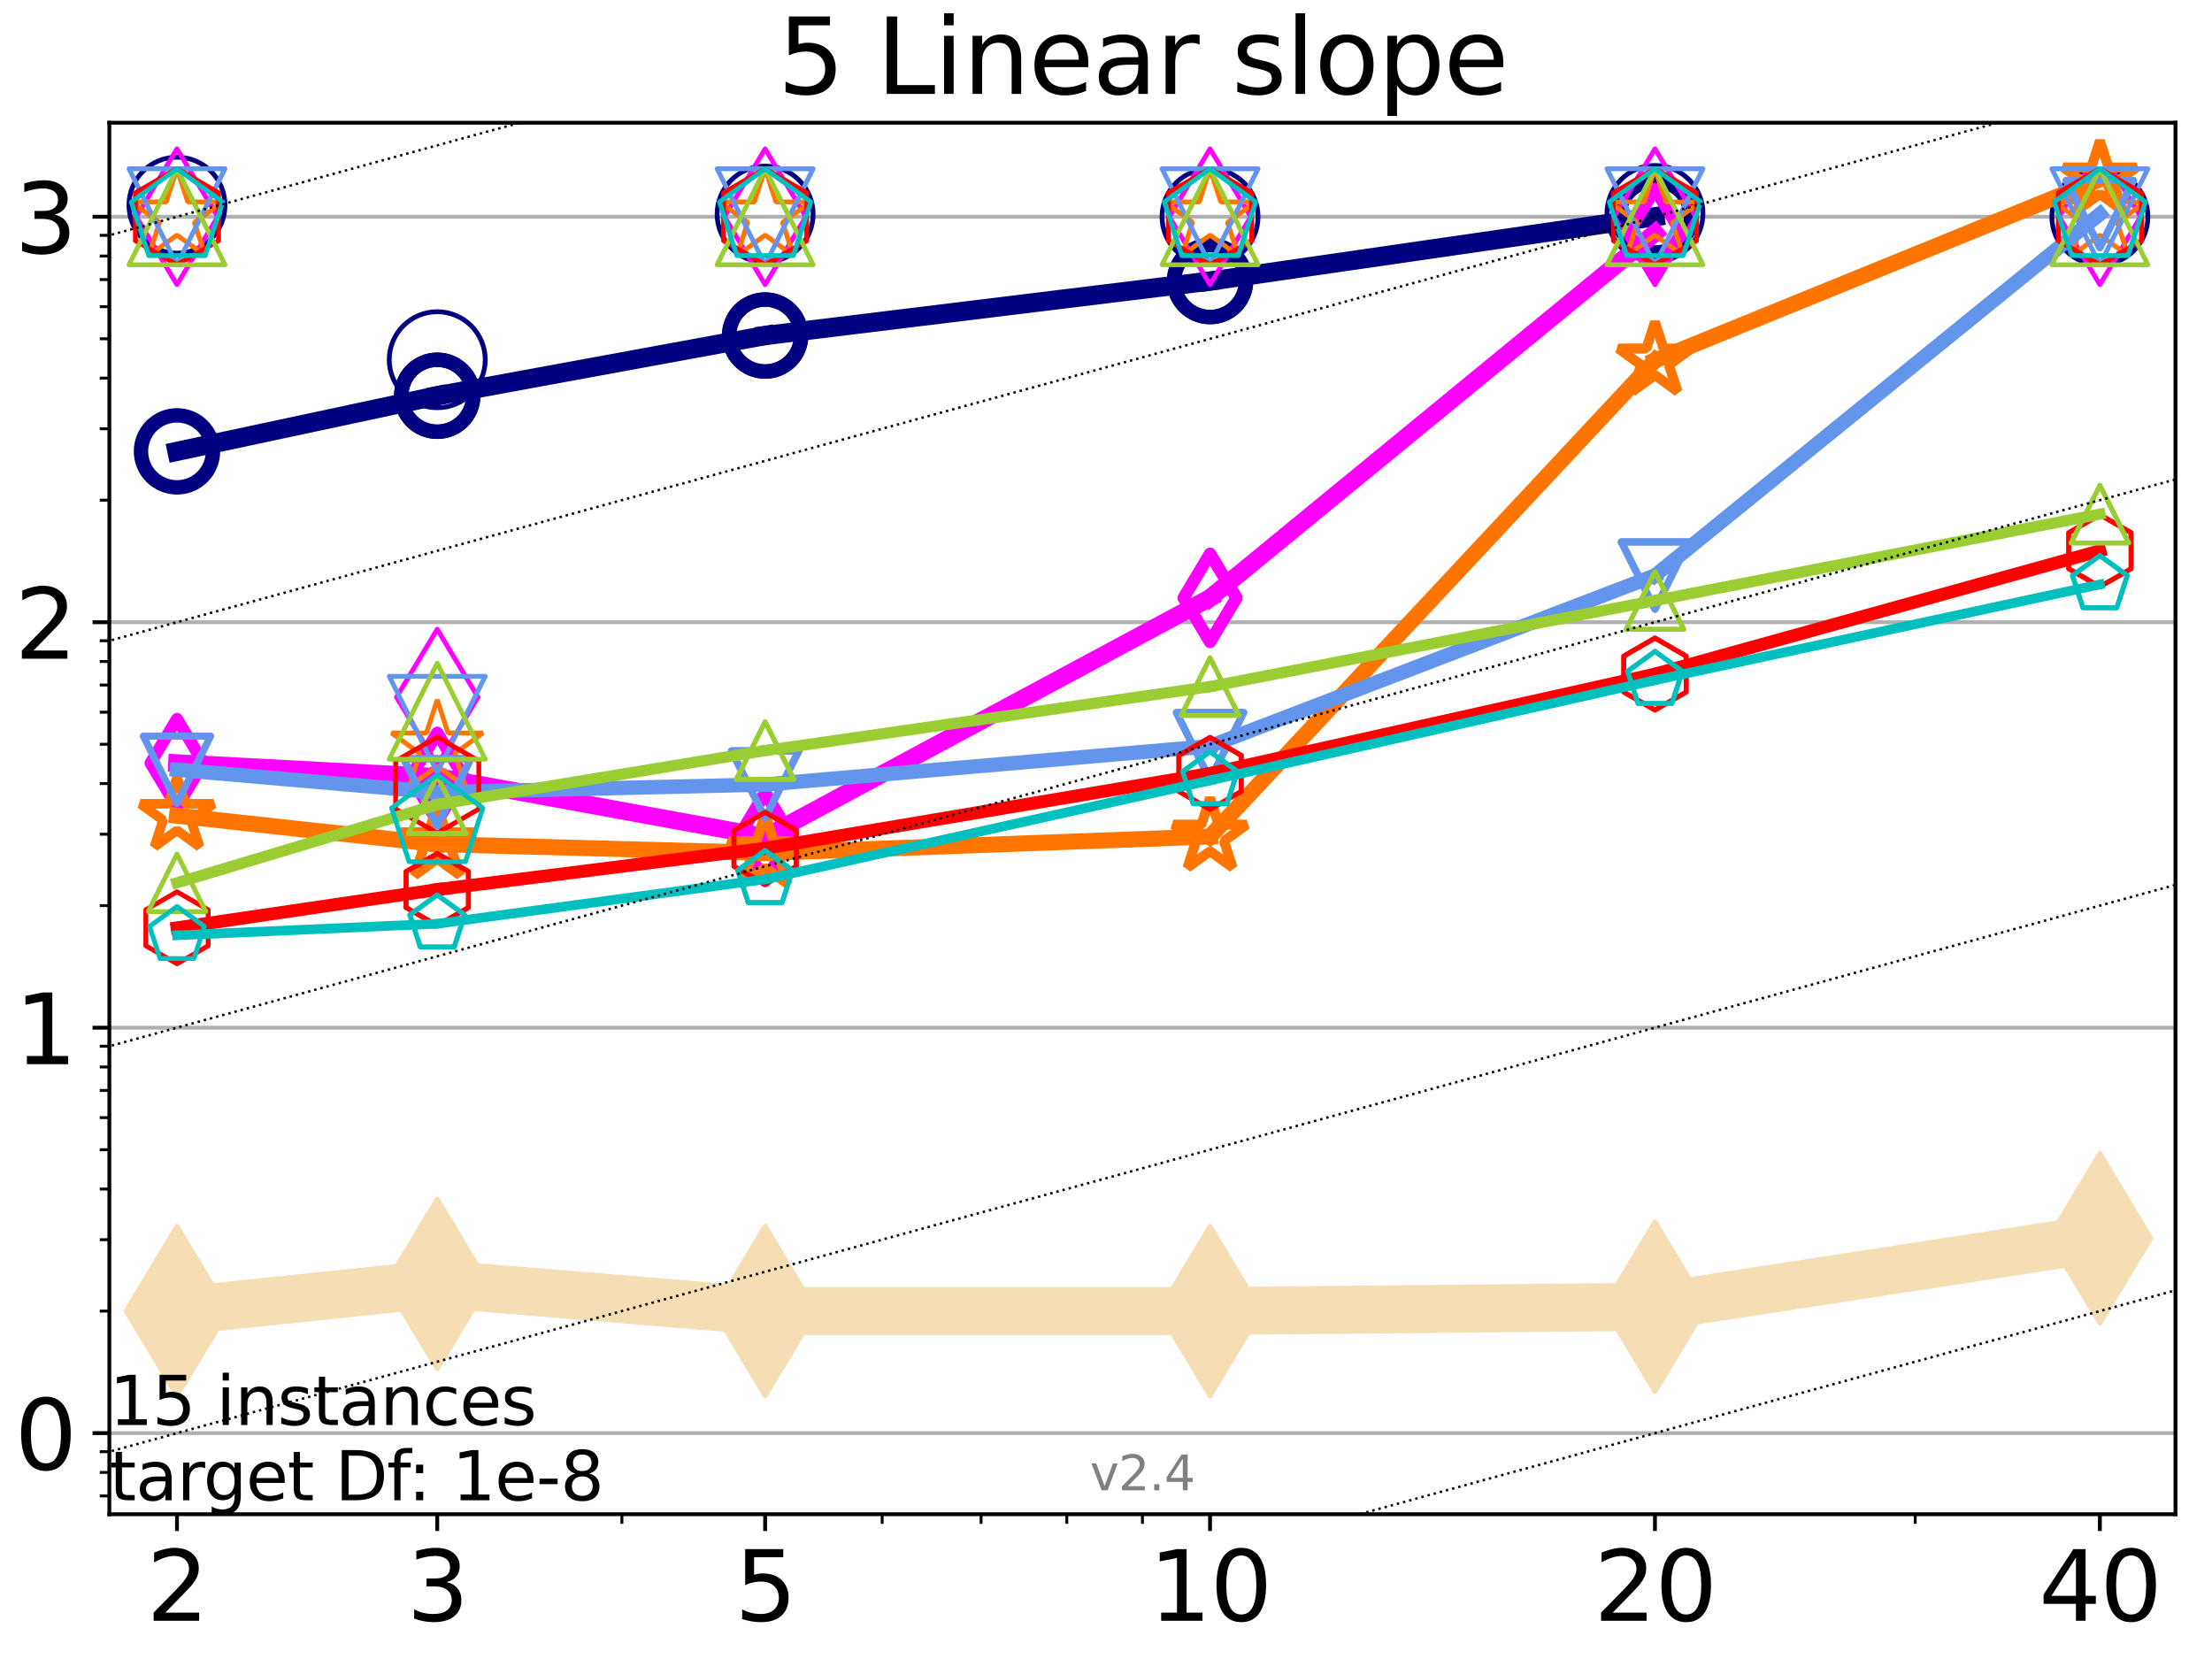 <?xml version="1.0" encoding="utf-8" standalone="no"?>
<!DOCTYPE svg PUBLIC "-//W3C//DTD SVG 1.1//EN"
  "http://www.w3.org/Graphics/SVG/1.1/DTD/svg11.dtd">
<svg height="345.6pt" version="1.1" viewBox="0 0 460.8 345.6" width="460.8pt" xmlns="http://www.w3.org/2000/svg" xmlns:xlink="http://www.w3.org/1999/xlink">
 <defs>
  <style type="text/css">*{stroke-linecap:butt;stroke-linejoin:round;}</style>
 </defs>
 <g id="figure_1">
  <g id="patch_1">
   <path d="M 0 345.6 
L 460.8 345.6 
L 460.8 0 
L 0 0 
z
" style="fill:#ffffff;"/>
  </g>
  <g id="axes_1">
   <g id="patch_2">
    <path d="M 22.78 315.44 
L 453.192 315.44 
L 453.192 25.56 
L 22.78 25.56 
z
" style="fill:#ffffff;"/>
   </g>
   <g id="line2d_1">
    <path clip-path="url(#p5f5b9925cd)" d="M 36.868 273.121 
L 91.085 267.466 
L 159.39 273.121 
L 252.074 273.121 
L 344.758 272.215 
L 437.443 257.943 
" style="fill:none;stroke:#f5deb3;stroke-linecap:square;stroke-width:10;"/>
    <defs>
     <path d="M 0 17.678 
L 10.607 0 
L 0 -17.678 
L -10.607 0 
z
" id="m4ed5ec59b2" style="stroke:#f5deb3;stroke-linejoin:miter;"/>
    </defs>
    <g clip-path="url(#p5f5b9925cd)">
     <use style="fill:#f5deb3;stroke:#f5deb3;stroke-linejoin:miter;" x="36.868" xlink:href="#m4ed5ec59b2" y="273.121"/>
     <use style="fill:#f5deb3;stroke:#f5deb3;stroke-linejoin:miter;" x="91.085" xlink:href="#m4ed5ec59b2" y="267.466"/>
     <use style="fill:#f5deb3;stroke:#f5deb3;stroke-linejoin:miter;" x="159.39" xlink:href="#m4ed5ec59b2" y="273.121"/>
     <use style="fill:#f5deb3;stroke:#f5deb3;stroke-linejoin:miter;" x="252.074" xlink:href="#m4ed5ec59b2" y="273.121"/>
     <use style="fill:#f5deb3;stroke:#f5deb3;stroke-linejoin:miter;" x="344.758" xlink:href="#m4ed5ec59b2" y="272.215"/>
     <use style="fill:#f5deb3;stroke:#f5deb3;stroke-linejoin:miter;" x="437.443" xlink:href="#m4ed5ec59b2" y="257.943"/>
    </g>
   </g>
   <g id="matplotlib.axis_1">
    <g id="xtick_1">
     <g id="line2d_2">
      <defs>
       <path d="M 0 0 
L 0 3.5 
" id="mbc2f0c63de" style="stroke:#000000;stroke-width:0.8;"/>
      </defs>
      <g>
       <use style="stroke:#000000;stroke-width:0.8;" x="36.868" xlink:href="#mbc2f0c63de" y="315.44"/>
      </g>
     </g>
     <g id="text_1">
      <!-- 2 -->
      <g transform="translate(30.506 337.637)scale(0.2 -0.2)">
       <defs>
        <path d="M 1228 531 
L 3431 531 
L 3431 0 
L 469 0 
L 469 531 
Q 828 903 1448 1529 
Q 2069 2156 2228 2338 
Q 2531 2678 2651 2914 
Q 2772 3150 2772 3378 
Q 2772 3750 2511 3984 
Q 2250 4219 1831 4219 
Q 1534 4219 1204 4116 
Q 875 4013 500 3803 
L 500 4441 
Q 881 4594 1212 4672 
Q 1544 4750 1819 4750 
Q 2544 4750 2975 4387 
Q 3406 4025 3406 3419 
Q 3406 3131 3298 2873 
Q 3191 2616 2906 2266 
Q 2828 2175 2409 1742 
Q 1991 1309 1228 531 
z
" id="DejaVuSans-32" transform="scale(0.016)"/>
       </defs>
       <use xlink:href="#DejaVuSans-32"/>
      </g>
     </g>
    </g>
    <g id="xtick_2">
     <g id="line2d_3">
      <g>
       <use style="stroke:#000000;stroke-width:0.8;" x="91.085" xlink:href="#mbc2f0c63de" y="315.44"/>
      </g>
     </g>
     <g id="text_2">
      <!-- 3 -->
      <g transform="translate(84.723 337.637)scale(0.2 -0.2)">
       <defs>
        <path d="M 2597 2516 
Q 3050 2419 3304 2112 
Q 3559 1806 3559 1356 
Q 3559 666 3084 287 
Q 2609 -91 1734 -91 
Q 1441 -91 1130 -33 
Q 819 25 488 141 
L 488 750 
Q 750 597 1062 519 
Q 1375 441 1716 441 
Q 2309 441 2620 675 
Q 2931 909 2931 1356 
Q 2931 1769 2642 2001 
Q 2353 2234 1838 2234 
L 1294 2234 
L 1294 2753 
L 1863 2753 
Q 2328 2753 2575 2939 
Q 2822 3125 2822 3475 
Q 2822 3834 2567 4026 
Q 2313 4219 1838 4219 
Q 1578 4219 1281 4162 
Q 984 4106 628 3988 
L 628 4550 
Q 988 4650 1302 4700 
Q 1616 4750 1894 4750 
Q 2613 4750 3031 4423 
Q 3450 4097 3450 3541 
Q 3450 3153 3228 2886 
Q 3006 2619 2597 2516 
z
" id="DejaVuSans-33" transform="scale(0.016)"/>
       </defs>
       <use xlink:href="#DejaVuSans-33"/>
      </g>
     </g>
    </g>
    <g id="xtick_3">
     <g id="line2d_4">
      <g>
       <use style="stroke:#000000;stroke-width:0.8;" x="159.39" xlink:href="#mbc2f0c63de" y="315.44"/>
      </g>
     </g>
     <g id="text_3">
      <!-- 5 -->
      <g transform="translate(153.028 337.637)scale(0.2 -0.2)">
       <defs>
        <path d="M 691 4666 
L 3169 4666 
L 3169 4134 
L 1269 4134 
L 1269 2991 
Q 1406 3038 1543 3061 
Q 1681 3084 1819 3084 
Q 2600 3084 3056 2656 
Q 3513 2228 3513 1497 
Q 3513 744 3044 326 
Q 2575 -91 1722 -91 
Q 1428 -91 1123 -41 
Q 819 9 494 109 
L 494 744 
Q 775 591 1075 516 
Q 1375 441 1709 441 
Q 2250 441 2565 725 
Q 2881 1009 2881 1497 
Q 2881 1984 2565 2268 
Q 2250 2553 1709 2553 
Q 1456 2553 1204 2497 
Q 953 2441 691 2322 
L 691 4666 
z
" id="DejaVuSans-35" transform="scale(0.016)"/>
       </defs>
       <use xlink:href="#DejaVuSans-35"/>
      </g>
     </g>
    </g>
    <g id="xtick_4">
     <g id="line2d_5">
      <g>
       <use style="stroke:#000000;stroke-width:0.8;" x="252.074" xlink:href="#mbc2f0c63de" y="315.44"/>
      </g>
     </g>
     <g id="text_4">
      <!-- 10 -->
      <g transform="translate(239.349 337.637)scale(0.2 -0.2)">
       <defs>
        <path d="M 794 531 
L 1825 531 
L 1825 4091 
L 703 3866 
L 703 4441 
L 1819 4666 
L 2450 4666 
L 2450 531 
L 3481 531 
L 3481 0 
L 794 0 
L 794 531 
z
" id="DejaVuSans-31" transform="scale(0.016)"/>
        <path d="M 2034 4250 
Q 1547 4250 1301 3770 
Q 1056 3291 1056 2328 
Q 1056 1369 1301 889 
Q 1547 409 2034 409 
Q 2525 409 2770 889 
Q 3016 1369 3016 2328 
Q 3016 3291 2770 3770 
Q 2525 4250 2034 4250 
z
M 2034 4750 
Q 2819 4750 3233 4129 
Q 3647 3509 3647 2328 
Q 3647 1150 3233 529 
Q 2819 -91 2034 -91 
Q 1250 -91 836 529 
Q 422 1150 422 2328 
Q 422 3509 836 4129 
Q 1250 4750 2034 4750 
z
" id="DejaVuSans-30" transform="scale(0.016)"/>
       </defs>
       <use xlink:href="#DejaVuSans-31"/>
       <use x="63.623" xlink:href="#DejaVuSans-30"/>
      </g>
     </g>
    </g>
    <g id="xtick_5">
     <g id="line2d_6">
      <g>
       <use style="stroke:#000000;stroke-width:0.8;" x="344.758" xlink:href="#mbc2f0c63de" y="315.44"/>
      </g>
     </g>
     <g id="text_5">
      <!-- 20 -->
      <g transform="translate(332.033 337.637)scale(0.2 -0.2)">
       <use xlink:href="#DejaVuSans-32"/>
       <use x="63.623" xlink:href="#DejaVuSans-30"/>
      </g>
     </g>
    </g>
    <g id="xtick_6">
     <g id="line2d_7">
      <g>
       <use style="stroke:#000000;stroke-width:0.8;" x="437.443" xlink:href="#mbc2f0c63de" y="315.44"/>
      </g>
     </g>
     <g id="text_6">
      <!-- 40 -->
      <g transform="translate(424.718 337.637)scale(0.2 -0.2)">
       <defs>
        <path d="M 2419 4116 
L 825 1625 
L 2419 1625 
L 2419 4116 
z
M 2253 4666 
L 3047 4666 
L 3047 1625 
L 3713 1625 
L 3713 1100 
L 3047 1100 
L 3047 0 
L 2419 0 
L 2419 1100 
L 313 1100 
L 313 1709 
L 2253 4666 
z
" id="DejaVuSans-34" transform="scale(0.016)"/>
       </defs>
       <use xlink:href="#DejaVuSans-34"/>
       <use x="63.623" xlink:href="#DejaVuSans-30"/>
      </g>
     </g>
    </g>
    <g id="xtick_7">
     <g id="line2d_8">
      <defs>
       <path d="M 0 0 
L 0 2 
" id="mb111e94412" style="stroke:#000000;stroke-width:0.6;"/>
      </defs>
      <g>
       <use style="stroke:#000000;stroke-width:0.6;" x="129.552" xlink:href="#mb111e94412" y="315.44"/>
      </g>
     </g>
    </g>
    <g id="xtick_8">
     <g id="line2d_9">
      <g>
       <use style="stroke:#000000;stroke-width:0.6;" x="183.769" xlink:href="#mb111e94412" y="315.44"/>
      </g>
     </g>
    </g>
    <g id="xtick_9">
     <g id="line2d_10">
      <g>
       <use style="stroke:#000000;stroke-width:0.6;" x="204.381" xlink:href="#mb111e94412" y="315.44"/>
      </g>
     </g>
    </g>
    <g id="xtick_10">
     <g id="line2d_11">
      <g>
       <use style="stroke:#000000;stroke-width:0.6;" x="222.237" xlink:href="#mb111e94412" y="315.44"/>
      </g>
     </g>
    </g>
    <g id="xtick_11">
     <g id="line2d_12">
      <g>
       <use style="stroke:#000000;stroke-width:0.6;" x="237.986" xlink:href="#mb111e94412" y="315.44"/>
      </g>
     </g>
    </g>
    <g id="xtick_12">
     <g id="line2d_13">
      <g>
       <use style="stroke:#000000;stroke-width:0.6;" x="398.975" xlink:href="#mb111e94412" y="315.44"/>
      </g>
     </g>
    </g>
   </g>
   <g id="matplotlib.axis_2">
    <g id="ytick_1">
     <g id="line2d_14">
      <path clip-path="url(#p5f5b9925cd)" d="M 22.78 298.547 
L 453.192 298.547 
" style="fill:none;stroke:#b0b0b0;stroke-linecap:square;stroke-width:0.8;"/>
     </g>
     <g id="line2d_15">
      <defs>
       <path d="M 0 0 
L -3.5 0 
" id="m060a282510" style="stroke:#000000;stroke-width:0.8;"/>
      </defs>
      <g>
       <use style="stroke:#000000;stroke-width:0.8;" x="22.78" xlink:href="#m060a282510" y="298.547"/>
      </g>
     </g>
     <g id="text_7">
      <!-- 0 -->
      <g transform="translate(3.055 306.146)scale(0.2 -0.2)">
       <use xlink:href="#DejaVuSans-30"/>
      </g>
     </g>
    </g>
    <g id="ytick_2">
     <g id="line2d_16">
      <path clip-path="url(#p5f5b9925cd)" d="M 22.78 214.083 
L 453.192 214.083 
" style="fill:none;stroke:#b0b0b0;stroke-linecap:square;stroke-width:0.8;"/>
     </g>
     <g id="line2d_17">
      <g>
       <use style="stroke:#000000;stroke-width:0.8;" x="22.78" xlink:href="#m060a282510" y="214.083"/>
      </g>
     </g>
     <g id="text_8">
      <!-- 1 -->
      <g transform="translate(3.055 221.682)scale(0.2 -0.2)">
       <use xlink:href="#DejaVuSans-31"/>
      </g>
     </g>
    </g>
    <g id="ytick_3">
     <g id="line2d_18">
      <path clip-path="url(#p5f5b9925cd)" d="M 22.78 129.619 
L 453.192 129.619 
" style="fill:none;stroke:#b0b0b0;stroke-linecap:square;stroke-width:0.8;"/>
     </g>
     <g id="line2d_19">
      <g>
       <use style="stroke:#000000;stroke-width:0.8;" x="22.78" xlink:href="#m060a282510" y="129.619"/>
      </g>
     </g>
     <g id="text_9">
      <!-- 2 -->
      <g transform="translate(3.055 137.217)scale(0.2 -0.2)">
       <use xlink:href="#DejaVuSans-32"/>
      </g>
     </g>
    </g>
    <g id="ytick_4">
     <g id="line2d_20">
      <path clip-path="url(#p5f5b9925cd)" d="M 22.78 45.155 
L 453.192 45.155 
" style="fill:none;stroke:#b0b0b0;stroke-linecap:square;stroke-width:0.8;"/>
     </g>
     <g id="line2d_21">
      <g>
       <use style="stroke:#000000;stroke-width:0.8;" x="22.78" xlink:href="#m060a282510" y="45.155"/>
      </g>
     </g>
     <g id="text_10">
      <!-- 3 -->
      <g transform="translate(3.055 52.753)scale(0.2 -0.2)">
       <use xlink:href="#DejaVuSans-33"/>
      </g>
     </g>
    </g>
    <g id="ytick_5">
     <g id="line2d_22">
      <defs>
       <path d="M 0 0 
L -2 0 
" id="m810e05a768" style="stroke:#000000;stroke-width:0.6;"/>
      </defs>
      <g>
       <use style="stroke:#000000;stroke-width:0.6;" x="22.78" xlink:href="#m810e05a768" y="311.631"/>
      </g>
     </g>
    </g>
    <g id="ytick_6">
     <g id="line2d_23">
      <g>
       <use style="stroke:#000000;stroke-width:0.6;" x="22.78" xlink:href="#m810e05a768" y="306.733"/>
      </g>
     </g>
    </g>
    <g id="ytick_7">
     <g id="line2d_24">
      <g>
       <use style="stroke:#000000;stroke-width:0.6;" x="22.78" xlink:href="#m810e05a768" y="302.412"/>
      </g>
     </g>
    </g>
    <g id="ytick_8">
     <g id="line2d_25">
      <g>
       <use style="stroke:#000000;stroke-width:0.6;" x="22.78" xlink:href="#m810e05a768" y="273.121"/>
      </g>
     </g>
    </g>
    <g id="ytick_9">
     <g id="line2d_26">
      <g>
       <use style="stroke:#000000;stroke-width:0.6;" x="22.78" xlink:href="#m810e05a768" y="258.248"/>
      </g>
     </g>
    </g>
    <g id="ytick_10">
     <g id="line2d_27">
      <g>
       <use style="stroke:#000000;stroke-width:0.6;" x="22.78" xlink:href="#m810e05a768" y="247.695"/>
      </g>
     </g>
    </g>
    <g id="ytick_11">
     <g id="line2d_28">
      <g>
       <use style="stroke:#000000;stroke-width:0.6;" x="22.78" xlink:href="#m810e05a768" y="239.509"/>
      </g>
     </g>
    </g>
    <g id="ytick_12">
     <g id="line2d_29">
      <g>
       <use style="stroke:#000000;stroke-width:0.6;" x="22.78" xlink:href="#m810e05a768" y="232.821"/>
      </g>
     </g>
    </g>
    <g id="ytick_13">
     <g id="line2d_30">
      <g>
       <use style="stroke:#000000;stroke-width:0.6;" x="22.78" xlink:href="#m810e05a768" y="227.167"/>
      </g>
     </g>
    </g>
    <g id="ytick_14">
     <g id="line2d_31">
      <g>
       <use style="stroke:#000000;stroke-width:0.6;" x="22.78" xlink:href="#m810e05a768" y="222.269"/>
      </g>
     </g>
    </g>
    <g id="ytick_15">
     <g id="line2d_32">
      <g>
       <use style="stroke:#000000;stroke-width:0.6;" x="22.78" xlink:href="#m810e05a768" y="217.948"/>
      </g>
     </g>
    </g>
    <g id="ytick_16">
     <g id="line2d_33">
      <g>
       <use style="stroke:#000000;stroke-width:0.6;" x="22.78" xlink:href="#m810e05a768" y="188.657"/>
      </g>
     </g>
    </g>
    <g id="ytick_17">
     <g id="line2d_34">
      <g>
       <use style="stroke:#000000;stroke-width:0.6;" x="22.78" xlink:href="#m810e05a768" y="173.783"/>
      </g>
     </g>
    </g>
    <g id="ytick_18">
     <g id="line2d_35">
      <g>
       <use style="stroke:#000000;stroke-width:0.6;" x="22.78" xlink:href="#m810e05a768" y="163.231"/>
      </g>
     </g>
    </g>
    <g id="ytick_19">
     <g id="line2d_36">
      <g>
       <use style="stroke:#000000;stroke-width:0.6;" x="22.78" xlink:href="#m810e05a768" y="155.045"/>
      </g>
     </g>
    </g>
    <g id="ytick_20">
     <g id="line2d_37">
      <g>
       <use style="stroke:#000000;stroke-width:0.6;" x="22.78" xlink:href="#m810e05a768" y="148.357"/>
      </g>
     </g>
    </g>
    <g id="ytick_21">
     <g id="line2d_38">
      <g>
       <use style="stroke:#000000;stroke-width:0.6;" x="22.78" xlink:href="#m810e05a768" y="142.703"/>
      </g>
     </g>
    </g>
    <g id="ytick_22">
     <g id="line2d_39">
      <g>
       <use style="stroke:#000000;stroke-width:0.6;" x="22.78" xlink:href="#m810e05a768" y="137.804"/>
      </g>
     </g>
    </g>
    <g id="ytick_23">
     <g id="line2d_40">
      <g>
       <use style="stroke:#000000;stroke-width:0.6;" x="22.78" xlink:href="#m810e05a768" y="133.484"/>
      </g>
     </g>
    </g>
    <g id="ytick_24">
     <g id="line2d_41">
      <g>
       <use style="stroke:#000000;stroke-width:0.6;" x="22.78" xlink:href="#m810e05a768" y="104.193"/>
      </g>
     </g>
    </g>
    <g id="ytick_25">
     <g id="line2d_42">
      <g>
       <use style="stroke:#000000;stroke-width:0.6;" x="22.78" xlink:href="#m810e05a768" y="89.319"/>
      </g>
     </g>
    </g>
    <g id="ytick_26">
     <g id="line2d_43">
      <g>
       <use style="stroke:#000000;stroke-width:0.6;" x="22.78" xlink:href="#m810e05a768" y="78.767"/>
      </g>
     </g>
    </g>
    <g id="ytick_27">
     <g id="line2d_44">
      <g>
       <use style="stroke:#000000;stroke-width:0.6;" x="22.78" xlink:href="#m810e05a768" y="70.581"/>
      </g>
     </g>
    </g>
    <g id="ytick_28">
     <g id="line2d_45">
      <g>
       <use style="stroke:#000000;stroke-width:0.6;" x="22.78" xlink:href="#m810e05a768" y="63.893"/>
      </g>
     </g>
    </g>
    <g id="ytick_29">
     <g id="line2d_46">
      <g>
       <use style="stroke:#000000;stroke-width:0.6;" x="22.78" xlink:href="#m810e05a768" y="58.239"/>
      </g>
     </g>
    </g>
    <g id="ytick_30">
     <g id="line2d_47">
      <g>
       <use style="stroke:#000000;stroke-width:0.6;" x="22.78" xlink:href="#m810e05a768" y="53.34"/>
      </g>
     </g>
    </g>
    <g id="ytick_31">
     <g id="line2d_48">
      <g>
       <use style="stroke:#000000;stroke-width:0.6;" x="22.78" xlink:href="#m810e05a768" y="49.02"/>
      </g>
     </g>
    </g>
   </g>
   <g id="line2d_49">
    <path clip-path="url(#p5f5b9925cd)" d="M 36.868 94.027 
L 91.085 82.442 
" style="fill:none;stroke:#000080;stroke-linecap:square;stroke-width:4;"/>
    <defs>
     <path d="M 0 7.5 
C 1.989 7.5 3.897 6.71 5.303 5.303 
C 6.71 3.897 7.5 1.989 7.5 0 
C 7.5 -1.989 6.71 -3.897 5.303 -5.303 
C 3.897 -6.71 1.989 -7.5 0 -7.5 
C -1.989 -7.5 -3.897 -6.71 -5.303 -5.303 
C -6.71 -3.897 -7.5 -1.989 -7.5 0 
C -7.5 1.989 -6.71 3.897 -5.303 5.303 
C -3.897 6.71 -1.989 7.5 0 7.5 
z
" id="m877d109341" style="stroke:#000080;stroke-width:3;"/>
    </defs>
    <g clip-path="url(#p5f5b9925cd)">
     <use style="fill-opacity:0;stroke:#000080;stroke-width:3;" x="36.868" xlink:href="#m877d109341" y="94.027"/>
     <use style="fill-opacity:0;stroke:#000080;stroke-width:3;" x="91.085" xlink:href="#m877d109341" y="82.442"/>
    </g>
   </g>
   <g id="line2d_50">
    <path clip-path="url(#p5f5b9925cd)" d="M 91.085 82.442 
L 159.39 69.897 
" style="fill:none;stroke:#000080;stroke-linecap:square;stroke-width:4;"/>
    <g clip-path="url(#p5f5b9925cd)">
     <use style="fill-opacity:0;stroke:#000080;stroke-width:3;" x="91.085" xlink:href="#m877d109341" y="82.442"/>
     <use style="fill-opacity:0;stroke:#000080;stroke-width:3;" x="159.39" xlink:href="#m877d109341" y="69.897"/>
    </g>
   </g>
   <g id="line2d_51">
    <path clip-path="url(#p5f5b9925cd)" d="M 159.39 69.897 
L 252.074 58.552 
" style="fill:none;stroke:#000080;stroke-linecap:square;stroke-width:4;"/>
    <g clip-path="url(#p5f5b9925cd)">
     <use style="fill-opacity:0;stroke:#000080;stroke-width:3;" x="159.39" xlink:href="#m877d109341" y="69.897"/>
     <use style="fill-opacity:0;stroke:#000080;stroke-width:3;" x="252.074" xlink:href="#m877d109341" y="58.552"/>
    </g>
   </g>
   <g id="line2d_52">
    <path clip-path="url(#p5f5b9925cd)" d="M 252.074 58.552 
L 344.758 45.141 
" style="fill:none;stroke:#000080;stroke-linecap:square;stroke-width:4;"/>
    <g clip-path="url(#p5f5b9925cd)">
     <use style="fill-opacity:0;stroke:#000080;stroke-width:3;" x="252.074" xlink:href="#m877d109341" y="58.552"/>
     <use style="fill-opacity:0;stroke:#000080;stroke-width:3;" x="344.758" xlink:href="#m877d109341" y="45.141"/>
    </g>
   </g>
   <g id="line2d_53">
    <path clip-path="url(#p5f5b9925cd)" d="M 344.758 45.141 
" style="fill:none;stroke:#000080;stroke-linecap:square;stroke-width:4;"/>
    <g clip-path="url(#p5f5b9925cd)">
     <use style="fill-opacity:0;stroke:#000080;stroke-width:3;" x="344.758" xlink:href="#m877d109341" y="45.141"/>
    </g>
   </g>
   <g id="line2d_54"/>
   <g id="line2d_55">
    <defs>
     <path d="M 0 10 
C 2.652 10 5.196 8.946 7.071 7.071 
C 8.946 5.196 10 2.652 10 0 
C 10 -2.652 8.946 -5.196 7.071 -7.071 
C 5.196 -8.946 2.652 -10 0 -10 
C -2.652 -10 -5.196 -8.946 -7.071 -7.071 
C -8.946 -5.196 -10 -2.652 -10 0 
C -10 2.652 -8.946 5.196 -7.071 7.071 
C -5.196 8.946 -2.652 10 0 10 
z
" id="m2c48663a73" style="stroke:#000080;"/>
    </defs>
    <g clip-path="url(#p5f5b9925cd)">
     <use style="fill-opacity:0;stroke:#000080;" x="36.868" xlink:href="#m2c48663a73" y="42.742"/>
     <use style="fill-opacity:0;stroke:#000080;" x="91.085" xlink:href="#m2c48663a73" y="74.938"/>
     <use style="fill-opacity:0;stroke:#000080;" x="159.39" xlink:href="#m2c48663a73" y="44.602"/>
     <use style="fill-opacity:0;stroke:#000080;" x="252.074" xlink:href="#m2c48663a73" y="45.155"/>
     <use style="fill-opacity:0;stroke:#000080;" x="344.758" xlink:href="#m2c48663a73" y="44.473"/>
     <use style="fill-opacity:0;stroke:#000080;" x="437.443" xlink:href="#m2c48663a73" y="45.155"/>
    </g>
   </g>
   <g id="line2d_56">
    <path clip-path="url(#p5f5b9925cd)" d="M 36.868 158.964 
L 91.085 161.851 
" style="fill:none;stroke:#ff00ff;stroke-linecap:square;stroke-width:3.667;"/>
    <defs>
     <path d="M 0 9.192 
L 5.515 0 
L 0 -9.192 
L -5.515 0 
z
" id="me60a1a202f" style="stroke:#ff00ff;stroke-linejoin:miter;stroke-width:2.5;"/>
    </defs>
    <g clip-path="url(#p5f5b9925cd)">
     <use style="fill-opacity:0;stroke:#ff00ff;stroke-linejoin:miter;stroke-width:2.5;" x="36.868" xlink:href="#me60a1a202f" y="158.964"/>
     <use style="fill-opacity:0;stroke:#ff00ff;stroke-linejoin:miter;stroke-width:2.5;" x="91.085" xlink:href="#me60a1a202f" y="161.851"/>
    </g>
   </g>
   <g id="line2d_57">
    <path clip-path="url(#p5f5b9925cd)" d="M 91.085 161.851 
L 159.39 174.342 
" style="fill:none;stroke:#ff00ff;stroke-linecap:square;stroke-width:3.667;"/>
    <g clip-path="url(#p5f5b9925cd)">
     <use style="fill-opacity:0;stroke:#ff00ff;stroke-linejoin:miter;stroke-width:2.5;" x="91.085" xlink:href="#me60a1a202f" y="161.851"/>
     <use style="fill-opacity:0;stroke:#ff00ff;stroke-linejoin:miter;stroke-width:2.5;" x="159.39" xlink:href="#me60a1a202f" y="174.342"/>
    </g>
   </g>
   <g id="line2d_58">
    <path clip-path="url(#p5f5b9925cd)" d="M 159.39 174.342 
L 252.074 124.545 
" style="fill:none;stroke:#ff00ff;stroke-linecap:square;stroke-width:3.667;"/>
    <g clip-path="url(#p5f5b9925cd)">
     <use style="fill-opacity:0;stroke:#ff00ff;stroke-linejoin:miter;stroke-width:2.5;" x="159.39" xlink:href="#me60a1a202f" y="174.342"/>
     <use style="fill-opacity:0;stroke:#ff00ff;stroke-linejoin:miter;stroke-width:2.5;" x="252.074" xlink:href="#me60a1a202f" y="124.545"/>
    </g>
   </g>
   <g id="line2d_59">
    <path clip-path="url(#p5f5b9925cd)" d="M 252.074 124.545 
L 344.758 48.531 
" style="fill:none;stroke:#ff00ff;stroke-linecap:square;stroke-width:3.667;"/>
    <g clip-path="url(#p5f5b9925cd)">
     <use style="fill-opacity:0;stroke:#ff00ff;stroke-linejoin:miter;stroke-width:2.5;" x="252.074" xlink:href="#me60a1a202f" y="124.545"/>
     <use style="fill-opacity:0;stroke:#ff00ff;stroke-linejoin:miter;stroke-width:2.5;" x="344.758" xlink:href="#me60a1a202f" y="48.531"/>
    </g>
   </g>
   <g id="line2d_60">
    <path clip-path="url(#p5f5b9925cd)" d="M 344.758 48.531 
" style="fill:none;stroke:#ff00ff;stroke-linecap:square;stroke-width:3.667;"/>
    <g clip-path="url(#p5f5b9925cd)">
     <use style="fill-opacity:0;stroke:#ff00ff;stroke-linejoin:miter;stroke-width:2.5;" x="344.758" xlink:href="#me60a1a202f" y="48.531"/>
    </g>
   </g>
   <g id="line2d_61"/>
   <g id="line2d_62">
    <defs>
     <path d="M 0 14.142 
L 8.485 0 
L 0 -14.142 
L -8.485 0 
z
" id="m96a38eca1b" style="stroke:#ff00ff;stroke-linejoin:miter;"/>
    </defs>
    <g clip-path="url(#p5f5b9925cd)">
     <use style="fill-opacity:0;stroke:#ff00ff;stroke-linejoin:miter;" x="36.868" xlink:href="#m96a38eca1b" y="45.155"/>
     <use style="fill-opacity:0;stroke:#ff00ff;stroke-linejoin:miter;" x="91.085" xlink:href="#m96a38eca1b" y="145.233"/>
     <use style="fill-opacity:0;stroke:#ff00ff;stroke-linejoin:miter;" x="159.39" xlink:href="#m96a38eca1b" y="45.155"/>
     <use style="fill-opacity:0;stroke:#ff00ff;stroke-linejoin:miter;" x="252.074" xlink:href="#m96a38eca1b" y="45.155"/>
     <use style="fill-opacity:0;stroke:#ff00ff;stroke-linejoin:miter;" x="344.758" xlink:href="#m96a38eca1b" y="45.155"/>
     <use style="fill-opacity:0;stroke:#ff00ff;stroke-linejoin:miter;" x="437.443" xlink:href="#m96a38eca1b" y="45.155"/>
    </g>
   </g>
   <g id="line2d_63">
    <path clip-path="url(#p5f5b9925cd)" d="M 36.868 169.919 
L 91.085 175.851 
" style="fill:none;stroke:#ff7500;stroke-linecap:square;stroke-width:3.333;"/>
    <defs>
     <path d="M 0 -8 
L -1.796 -2.472 
L -7.608 -2.472 
L -2.906 0.944 
L -4.702 6.472 
L -0 3.056 
L 4.702 6.472 
L 2.906 0.944 
L 7.608 -2.472 
L 1.796 -2.472 
z
" id="m0b9831a4f2" style="stroke:#ff7500;stroke-linejoin:bevel;stroke-width:2;"/>
    </defs>
    <g clip-path="url(#p5f5b9925cd)">
     <use style="fill-opacity:0;stroke:#ff7500;stroke-linejoin:bevel;stroke-width:2;" x="36.868" xlink:href="#m0b9831a4f2" y="169.919"/>
     <use style="fill-opacity:0;stroke:#ff7500;stroke-linejoin:bevel;stroke-width:2;" x="91.085" xlink:href="#m0b9831a4f2" y="175.851"/>
    </g>
   </g>
   <g id="line2d_64">
    <path clip-path="url(#p5f5b9925cd)" d="M 91.085 175.851 
L 159.39 177.685 
" style="fill:none;stroke:#ff7500;stroke-linecap:square;stroke-width:3.333;"/>
    <g clip-path="url(#p5f5b9925cd)">
     <use style="fill-opacity:0;stroke:#ff7500;stroke-linejoin:bevel;stroke-width:2;" x="91.085" xlink:href="#m0b9831a4f2" y="175.851"/>
     <use style="fill-opacity:0;stroke:#ff7500;stroke-linejoin:bevel;stroke-width:2;" x="159.39" xlink:href="#m0b9831a4f2" y="177.685"/>
    </g>
   </g>
   <g id="line2d_65">
    <path clip-path="url(#p5f5b9925cd)" d="M 159.39 177.685 
L 252.074 174.259 
" style="fill:none;stroke:#ff7500;stroke-linecap:square;stroke-width:3.333;"/>
    <g clip-path="url(#p5f5b9925cd)">
     <use style="fill-opacity:0;stroke:#ff7500;stroke-linejoin:bevel;stroke-width:2;" x="159.39" xlink:href="#m0b9831a4f2" y="177.685"/>
     <use style="fill-opacity:0;stroke:#ff7500;stroke-linejoin:bevel;stroke-width:2;" x="252.074" xlink:href="#m0b9831a4f2" y="174.259"/>
    </g>
   </g>
   <g id="line2d_66">
    <path clip-path="url(#p5f5b9925cd)" d="M 252.074 174.259 
L 344.758 75.082 
" style="fill:none;stroke:#ff7500;stroke-linecap:square;stroke-width:3.333;"/>
    <g clip-path="url(#p5f5b9925cd)">
     <use style="fill-opacity:0;stroke:#ff7500;stroke-linejoin:bevel;stroke-width:2;" x="252.074" xlink:href="#m0b9831a4f2" y="174.259"/>
     <use style="fill-opacity:0;stroke:#ff7500;stroke-linejoin:bevel;stroke-width:2;" x="344.758" xlink:href="#m0b9831a4f2" y="75.082"/>
    </g>
   </g>
   <g id="line2d_67">
    <path clip-path="url(#p5f5b9925cd)" d="M 344.758 75.082 
L 437.443 37.349 
" style="fill:none;stroke:#ff7500;stroke-linecap:square;stroke-width:3.333;"/>
    <g clip-path="url(#p5f5b9925cd)">
     <use style="fill-opacity:0;stroke:#ff7500;stroke-linejoin:bevel;stroke-width:2;" x="344.758" xlink:href="#m0b9831a4f2" y="75.082"/>
     <use style="fill-opacity:0;stroke:#ff7500;stroke-linejoin:bevel;stroke-width:2;" x="437.443" xlink:href="#m0b9831a4f2" y="37.349"/>
    </g>
   </g>
   <g id="line2d_68">
    <path clip-path="url(#p5f5b9925cd)" d="M 437.443 37.349 
" style="fill:none;stroke:#ff7500;stroke-linecap:square;stroke-width:3.333;"/>
    <g clip-path="url(#p5f5b9925cd)">
     <use style="fill-opacity:0;stroke:#ff7500;stroke-linejoin:bevel;stroke-width:2;" x="437.443" xlink:href="#m0b9831a4f2" y="37.349"/>
    </g>
   </g>
   <g id="line2d_69"/>
   <g id="line2d_70">
    <defs>
     <path d="M 0 -10 
L -2.245 -3.09 
L -9.511 -3.09 
L -3.633 1.18 
L -5.878 8.09 
L -0 3.82 
L 5.878 8.09 
L 3.633 1.18 
L 9.511 -3.09 
L 2.245 -3.09 
z
" id="m32275723fe" style="stroke:#ff7500;stroke-linejoin:bevel;"/>
    </defs>
    <g clip-path="url(#p5f5b9925cd)">
     <use style="fill-opacity:0;stroke:#ff7500;stroke-linejoin:bevel;" x="36.868" xlink:href="#m32275723fe" y="45.155"/>
     <use style="fill-opacity:0;stroke:#ff7500;stroke-linejoin:bevel;" x="91.085" xlink:href="#m32275723fe" y="155.786"/>
     <use style="fill-opacity:0;stroke:#ff7500;stroke-linejoin:bevel;" x="159.39" xlink:href="#m32275723fe" y="45.155"/>
     <use style="fill-opacity:0;stroke:#ff7500;stroke-linejoin:bevel;" x="252.074" xlink:href="#m32275723fe" y="45.155"/>
     <use style="fill-opacity:0;stroke:#ff7500;stroke-linejoin:bevel;" x="344.758" xlink:href="#m32275723fe" y="45.155"/>
     <use style="fill-opacity:0;stroke:#ff7500;stroke-linejoin:bevel;" x="437.443" xlink:href="#m32275723fe" y="45.155"/>
    </g>
   </g>
   <g id="line2d_71">
    <path clip-path="url(#p5f5b9925cd)" d="M 36.868 160.351 
L 91.085 165.048 
" style="fill:none;stroke:#6495ed;stroke-linecap:square;stroke-width:3;"/>
    <defs>
     <path d="M -0 7 
L 7 -7 
L -7 -7 
z
" id="mf5da396745" style="stroke:#6495ed;stroke-linejoin:miter;stroke-width:1.5;"/>
    </defs>
    <g clip-path="url(#p5f5b9925cd)">
     <use style="fill-opacity:0;stroke:#6495ed;stroke-linejoin:miter;stroke-width:1.5;" x="36.868" xlink:href="#mf5da396745" y="160.351"/>
     <use style="fill-opacity:0;stroke:#6495ed;stroke-linejoin:miter;stroke-width:1.5;" x="91.085" xlink:href="#mf5da396745" y="165.048"/>
    </g>
   </g>
   <g id="line2d_72">
    <path clip-path="url(#p5f5b9925cd)" d="M 91.085 165.048 
L 159.39 163.427 
" style="fill:none;stroke:#6495ed;stroke-linecap:square;stroke-width:3;"/>
    <g clip-path="url(#p5f5b9925cd)">
     <use style="fill-opacity:0;stroke:#6495ed;stroke-linejoin:miter;stroke-width:1.5;" x="91.085" xlink:href="#mf5da396745" y="165.048"/>
     <use style="fill-opacity:0;stroke:#6495ed;stroke-linejoin:miter;stroke-width:1.5;" x="159.39" xlink:href="#mf5da396745" y="163.427"/>
    </g>
   </g>
   <g id="line2d_73">
    <path clip-path="url(#p5f5b9925cd)" d="M 159.39 163.427 
L 252.074 155.439 
" style="fill:none;stroke:#6495ed;stroke-linecap:square;stroke-width:3;"/>
    <g clip-path="url(#p5f5b9925cd)">
     <use style="fill-opacity:0;stroke:#6495ed;stroke-linejoin:miter;stroke-width:1.5;" x="159.39" xlink:href="#mf5da396745" y="163.427"/>
     <use style="fill-opacity:0;stroke:#6495ed;stroke-linejoin:miter;stroke-width:1.5;" x="252.074" xlink:href="#mf5da396745" y="155.439"/>
    </g>
   </g>
   <g id="line2d_74">
    <path clip-path="url(#p5f5b9925cd)" d="M 252.074 155.439 
L 344.758 119.889 
" style="fill:none;stroke:#6495ed;stroke-linecap:square;stroke-width:3;"/>
    <g clip-path="url(#p5f5b9925cd)">
     <use style="fill-opacity:0;stroke:#6495ed;stroke-linejoin:miter;stroke-width:1.5;" x="252.074" xlink:href="#mf5da396745" y="155.439"/>
     <use style="fill-opacity:0;stroke:#6495ed;stroke-linejoin:miter;stroke-width:1.5;" x="344.758" xlink:href="#mf5da396745" y="119.889"/>
    </g>
   </g>
   <g id="line2d_75">
    <path clip-path="url(#p5f5b9925cd)" d="M 344.758 119.889 
L 437.443 44.587 
" style="fill:none;stroke:#6495ed;stroke-linecap:square;stroke-width:3;"/>
    <g clip-path="url(#p5f5b9925cd)">
     <use style="fill-opacity:0;stroke:#6495ed;stroke-linejoin:miter;stroke-width:1.5;" x="344.758" xlink:href="#mf5da396745" y="119.889"/>
     <use style="fill-opacity:0;stroke:#6495ed;stroke-linejoin:miter;stroke-width:1.5;" x="437.443" xlink:href="#mf5da396745" y="44.587"/>
    </g>
   </g>
   <g id="line2d_76">
    <path clip-path="url(#p5f5b9925cd)" d="M 437.443 44.587 
" style="fill:none;stroke:#6495ed;stroke-linecap:square;stroke-width:3;"/>
    <g clip-path="url(#p5f5b9925cd)">
     <use style="fill-opacity:0;stroke:#6495ed;stroke-linejoin:miter;stroke-width:1.5;" x="437.443" xlink:href="#mf5da396745" y="44.587"/>
    </g>
   </g>
   <g id="line2d_77"/>
   <g id="line2d_78">
    <defs>
     <path d="M -0 10 
L 10 -10 
L -10 -10 
z
" id="m2cccf33eb4" style="stroke:#6495ed;stroke-linejoin:miter;"/>
    </defs>
    <g clip-path="url(#p5f5b9925cd)">
     <use style="fill-opacity:0;stroke:#6495ed;stroke-linejoin:miter;" x="36.868" xlink:href="#m2cccf33eb4" y="45.155"/>
     <use style="fill-opacity:0;stroke:#6495ed;stroke-linejoin:miter;" x="91.085" xlink:href="#m2cccf33eb4" y="150.888"/>
     <use style="fill-opacity:0;stroke:#6495ed;stroke-linejoin:miter;" x="159.39" xlink:href="#m2cccf33eb4" y="45.155"/>
     <use style="fill-opacity:0;stroke:#6495ed;stroke-linejoin:miter;" x="252.074" xlink:href="#m2cccf33eb4" y="45.155"/>
     <use style="fill-opacity:0;stroke:#6495ed;stroke-linejoin:miter;" x="344.758" xlink:href="#m2cccf33eb4" y="45.155"/>
     <use style="fill-opacity:0;stroke:#6495ed;stroke-linejoin:miter;" x="437.443" xlink:href="#m2cccf33eb4" y="45.155"/>
    </g>
   </g>
   <g id="line2d_79">
    <path clip-path="url(#p5f5b9925cd)" d="M 36.868 193.277 
L 91.085 185.309 
" style="fill:none;stroke:#ff0000;stroke-linecap:square;stroke-width:2.667;"/>
    <defs>
     <path d="M 0 -7.5 
L -6.495 -3.75 
L -6.495 3.75 
L -0 7.5 
L 6.495 3.75 
L 6.495 -3.75 
z
" id="m9a59bac647" style="stroke:#ff0000;stroke-linejoin:miter;"/>
    </defs>
    <g clip-path="url(#p5f5b9925cd)">
     <use style="fill-opacity:0;stroke:#ff0000;stroke-linejoin:miter;" x="36.868" xlink:href="#m9a59bac647" y="193.277"/>
     <use style="fill-opacity:0;stroke:#ff0000;stroke-linejoin:miter;" x="91.085" xlink:href="#m9a59bac647" y="185.309"/>
    </g>
   </g>
   <g id="line2d_80">
    <path clip-path="url(#p5f5b9925cd)" d="M 91.085 185.309 
L 159.39 176.718 
" style="fill:none;stroke:#ff0000;stroke-linecap:square;stroke-width:2.667;"/>
    <g clip-path="url(#p5f5b9925cd)">
     <use style="fill-opacity:0;stroke:#ff0000;stroke-linejoin:miter;" x="91.085" xlink:href="#m9a59bac647" y="185.309"/>
     <use style="fill-opacity:0;stroke:#ff0000;stroke-linejoin:miter;" x="159.39" xlink:href="#m9a59bac647" y="176.718"/>
    </g>
   </g>
   <g id="line2d_81">
    <path clip-path="url(#p5f5b9925cd)" d="M 159.39 176.718 
L 252.074 161.116 
" style="fill:none;stroke:#ff0000;stroke-linecap:square;stroke-width:2.667;"/>
    <g clip-path="url(#p5f5b9925cd)">
     <use style="fill-opacity:0;stroke:#ff0000;stroke-linejoin:miter;" x="159.39" xlink:href="#m9a59bac647" y="176.718"/>
     <use style="fill-opacity:0;stroke:#ff0000;stroke-linejoin:miter;" x="252.074" xlink:href="#m9a59bac647" y="161.116"/>
    </g>
   </g>
   <g id="line2d_82">
    <path clip-path="url(#p5f5b9925cd)" d="M 252.074 161.116 
L 344.758 140.422 
" style="fill:none;stroke:#ff0000;stroke-linecap:square;stroke-width:2.667;"/>
    <g clip-path="url(#p5f5b9925cd)">
     <use style="fill-opacity:0;stroke:#ff0000;stroke-linejoin:miter;" x="252.074" xlink:href="#m9a59bac647" y="161.116"/>
     <use style="fill-opacity:0;stroke:#ff0000;stroke-linejoin:miter;" x="344.758" xlink:href="#m9a59bac647" y="140.422"/>
    </g>
   </g>
   <g id="line2d_83">
    <path clip-path="url(#p5f5b9925cd)" d="M 344.758 140.422 
L 437.443 114.727 
" style="fill:none;stroke:#ff0000;stroke-linecap:square;stroke-width:2.667;"/>
    <g clip-path="url(#p5f5b9925cd)">
     <use style="fill-opacity:0;stroke:#ff0000;stroke-linejoin:miter;" x="344.758" xlink:href="#m9a59bac647" y="140.422"/>
     <use style="fill-opacity:0;stroke:#ff0000;stroke-linejoin:miter;" x="437.443" xlink:href="#m9a59bac647" y="114.727"/>
    </g>
   </g>
   <g id="line2d_84">
    <path clip-path="url(#p5f5b9925cd)" d="M 437.443 114.727 
" style="fill:none;stroke:#ff0000;stroke-linecap:square;stroke-width:2.667;"/>
    <g clip-path="url(#p5f5b9925cd)">
     <use style="fill-opacity:0;stroke:#ff0000;stroke-linejoin:miter;" x="437.443" xlink:href="#m9a59bac647" y="114.727"/>
    </g>
   </g>
   <g id="line2d_85"/>
   <g id="line2d_86">
    <defs>
     <path d="M 0 -10 
L -8.66 -5 
L -8.66 5 
L -0 10 
L 8.66 5 
L 8.66 -5 
z
" id="m74f6f69133" style="stroke:#ff0000;stroke-linejoin:miter;"/>
    </defs>
    <g clip-path="url(#p5f5b9925cd)">
     <use style="fill-opacity:0;stroke:#ff0000;stroke-linejoin:miter;" x="36.868" xlink:href="#m74f6f69133" y="45.155"/>
     <use style="fill-opacity:0;stroke:#ff0000;stroke-linejoin:miter;" x="91.085" xlink:href="#m74f6f69133" y="163.538"/>
     <use style="fill-opacity:0;stroke:#ff0000;stroke-linejoin:miter;" x="159.39" xlink:href="#m74f6f69133" y="45.155"/>
     <use style="fill-opacity:0;stroke:#ff0000;stroke-linejoin:miter;" x="252.074" xlink:href="#m74f6f69133" y="45.155"/>
     <use style="fill-opacity:0;stroke:#ff0000;stroke-linejoin:miter;" x="344.758" xlink:href="#m74f6f69133" y="45.155"/>
     <use style="fill-opacity:0;stroke:#ff0000;stroke-linejoin:miter;" x="437.443" xlink:href="#m74f6f69133" y="45.155"/>
    </g>
   </g>
   <g id="line2d_87">
    <path clip-path="url(#p5f5b9925cd)" d="M 36.868 183.904 
L 91.085 167.62 
" style="fill:none;stroke:#9acd32;stroke-linecap:square;stroke-width:2.333;"/>
    <defs>
     <path d="M 0 -6 
L -6 6 
L 6 6 
z
" id="mc85031629f" style="stroke:#9acd32;stroke-linejoin:miter;"/>
    </defs>
    <g clip-path="url(#p5f5b9925cd)">
     <use style="fill-opacity:0;stroke:#9acd32;stroke-linejoin:miter;" x="36.868" xlink:href="#mc85031629f" y="183.904"/>
     <use style="fill-opacity:0;stroke:#9acd32;stroke-linejoin:miter;" x="91.085" xlink:href="#mc85031629f" y="167.62"/>
    </g>
   </g>
   <g id="line2d_88">
    <path clip-path="url(#p5f5b9925cd)" d="M 91.085 167.62 
L 159.39 156.36 
" style="fill:none;stroke:#9acd32;stroke-linecap:square;stroke-width:2.333;"/>
    <g clip-path="url(#p5f5b9925cd)">
     <use style="fill-opacity:0;stroke:#9acd32;stroke-linejoin:miter;" x="91.085" xlink:href="#mc85031629f" y="167.62"/>
     <use style="fill-opacity:0;stroke:#9acd32;stroke-linejoin:miter;" x="159.39" xlink:href="#mc85031629f" y="156.36"/>
    </g>
   </g>
   <g id="line2d_89">
    <path clip-path="url(#p5f5b9925cd)" d="M 159.39 156.36 
L 252.074 143.036 
" style="fill:none;stroke:#9acd32;stroke-linecap:square;stroke-width:2.333;"/>
    <g clip-path="url(#p5f5b9925cd)">
     <use style="fill-opacity:0;stroke:#9acd32;stroke-linejoin:miter;" x="159.39" xlink:href="#mc85031629f" y="156.36"/>
     <use style="fill-opacity:0;stroke:#9acd32;stroke-linejoin:miter;" x="252.074" xlink:href="#mc85031629f" y="143.036"/>
    </g>
   </g>
   <g id="line2d_90">
    <path clip-path="url(#p5f5b9925cd)" d="M 252.074 143.036 
L 344.758 125.098 
" style="fill:none;stroke:#9acd32;stroke-linecap:square;stroke-width:2.333;"/>
    <g clip-path="url(#p5f5b9925cd)">
     <use style="fill-opacity:0;stroke:#9acd32;stroke-linejoin:miter;" x="252.074" xlink:href="#mc85031629f" y="143.036"/>
     <use style="fill-opacity:0;stroke:#9acd32;stroke-linejoin:miter;" x="344.758" xlink:href="#mc85031629f" y="125.098"/>
    </g>
   </g>
   <g id="line2d_91">
    <path clip-path="url(#p5f5b9925cd)" d="M 344.758 125.098 
L 437.443 107.106 
" style="fill:none;stroke:#9acd32;stroke-linecap:square;stroke-width:2.333;"/>
    <g clip-path="url(#p5f5b9925cd)">
     <use style="fill-opacity:0;stroke:#9acd32;stroke-linejoin:miter;" x="344.758" xlink:href="#mc85031629f" y="125.098"/>
     <use style="fill-opacity:0;stroke:#9acd32;stroke-linejoin:miter;" x="437.443" xlink:href="#mc85031629f" y="107.106"/>
    </g>
   </g>
   <g id="line2d_92">
    <path clip-path="url(#p5f5b9925cd)" d="M 437.443 107.106 
" style="fill:none;stroke:#9acd32;stroke-linecap:square;stroke-width:2.333;"/>
    <g clip-path="url(#p5f5b9925cd)">
     <use style="fill-opacity:0;stroke:#9acd32;stroke-linejoin:miter;" x="437.443" xlink:href="#mc85031629f" y="107.106"/>
    </g>
   </g>
   <g id="line2d_93"/>
   <g id="line2d_94">
    <defs>
     <path d="M 0 -10 
L -10 10 
L 10 10 
z
" id="m3ffff529f1" style="stroke:#9acd32;stroke-linejoin:miter;"/>
    </defs>
    <g clip-path="url(#p5f5b9925cd)">
     <use style="fill-opacity:0;stroke:#9acd32;stroke-linejoin:miter;" x="36.868" xlink:href="#m3ffff529f1" y="45.155"/>
     <use style="fill-opacity:0;stroke:#9acd32;stroke-linejoin:miter;" x="91.085" xlink:href="#m3ffff529f1" y="148.154"/>
     <use style="fill-opacity:0;stroke:#9acd32;stroke-linejoin:miter;" x="159.39" xlink:href="#m3ffff529f1" y="45.155"/>
     <use style="fill-opacity:0;stroke:#9acd32;stroke-linejoin:miter;" x="252.074" xlink:href="#m3ffff529f1" y="45.155"/>
     <use style="fill-opacity:0;stroke:#9acd32;stroke-linejoin:miter;" x="344.758" xlink:href="#m3ffff529f1" y="45.155"/>
     <use style="fill-opacity:0;stroke:#9acd32;stroke-linejoin:miter;" x="437.443" xlink:href="#m3ffff529f1" y="45.155"/>
    </g>
   </g>
   <g id="line2d_95">
    <path clip-path="url(#p5f5b9925cd)" d="M 36.868 194.835 
L 91.085 192.431 
" style="fill:none;stroke:#00bfbf;stroke-linecap:square;stroke-width:2;"/>
    <defs>
     <path d="M 0 -6 
L -5.706 -1.854 
L -3.527 4.854 
L 3.527 4.854 
L 5.706 -1.854 
z
" id="m379e428e8f" style="stroke:#00bfbf;stroke-linejoin:miter;"/>
    </defs>
    <g clip-path="url(#p5f5b9925cd)">
     <use style="fill-opacity:0;stroke:#00bfbf;stroke-linejoin:miter;" x="36.868" xlink:href="#m379e428e8f" y="194.835"/>
     <use style="fill-opacity:0;stroke:#00bfbf;stroke-linejoin:miter;" x="91.085" xlink:href="#m379e428e8f" y="192.431"/>
    </g>
   </g>
   <g id="line2d_96">
    <path clip-path="url(#p5f5b9925cd)" d="M 91.085 192.431 
L 159.39 183.17 
" style="fill:none;stroke:#00bfbf;stroke-linecap:square;stroke-width:2;"/>
    <g clip-path="url(#p5f5b9925cd)">
     <use style="fill-opacity:0;stroke:#00bfbf;stroke-linejoin:miter;" x="91.085" xlink:href="#m379e428e8f" y="192.431"/>
     <use style="fill-opacity:0;stroke:#00bfbf;stroke-linejoin:miter;" x="159.39" xlink:href="#m379e428e8f" y="183.17"/>
    </g>
   </g>
   <g id="line2d_97">
    <path clip-path="url(#p5f5b9925cd)" d="M 159.39 183.17 
L 252.074 162.582 
" style="fill:none;stroke:#00bfbf;stroke-linecap:square;stroke-width:2;"/>
    <g clip-path="url(#p5f5b9925cd)">
     <use style="fill-opacity:0;stroke:#00bfbf;stroke-linejoin:miter;" x="159.39" xlink:href="#m379e428e8f" y="183.17"/>
     <use style="fill-opacity:0;stroke:#00bfbf;stroke-linejoin:miter;" x="252.074" xlink:href="#m379e428e8f" y="162.582"/>
    </g>
   </g>
   <g id="line2d_98">
    <path clip-path="url(#p5f5b9925cd)" d="M 252.074 162.582 
L 344.758 141.695 
" style="fill:none;stroke:#00bfbf;stroke-linecap:square;stroke-width:2;"/>
    <g clip-path="url(#p5f5b9925cd)">
     <use style="fill-opacity:0;stroke:#00bfbf;stroke-linejoin:miter;" x="252.074" xlink:href="#m379e428e8f" y="162.582"/>
     <use style="fill-opacity:0;stroke:#00bfbf;stroke-linejoin:miter;" x="344.758" xlink:href="#m379e428e8f" y="141.695"/>
    </g>
   </g>
   <g id="line2d_99">
    <path clip-path="url(#p5f5b9925cd)" d="M 344.758 141.695 
L 437.443 121.747 
" style="fill:none;stroke:#00bfbf;stroke-linecap:square;stroke-width:2;"/>
    <g clip-path="url(#p5f5b9925cd)">
     <use style="fill-opacity:0;stroke:#00bfbf;stroke-linejoin:miter;" x="344.758" xlink:href="#m379e428e8f" y="141.695"/>
     <use style="fill-opacity:0;stroke:#00bfbf;stroke-linejoin:miter;" x="437.443" xlink:href="#m379e428e8f" y="121.747"/>
    </g>
   </g>
   <g id="line2d_100">
    <path clip-path="url(#p5f5b9925cd)" d="M 437.443 121.747 
" style="fill:none;stroke:#00bfbf;stroke-linecap:square;stroke-width:2;"/>
    <g clip-path="url(#p5f5b9925cd)">
     <use style="fill-opacity:0;stroke:#00bfbf;stroke-linejoin:miter;" x="437.443" xlink:href="#m379e428e8f" y="121.747"/>
    </g>
   </g>
   <g id="line2d_101"/>
   <g id="line2d_102">
    <defs>
     <path d="M 0 -10 
L -9.511 -3.09 
L -5.878 8.09 
L 5.878 8.09 
L 9.511 -3.09 
z
" id="ma7adb31aae" style="stroke:#00bfbf;stroke-linejoin:miter;"/>
    </defs>
    <g clip-path="url(#p5f5b9925cd)">
     <use style="fill-opacity:0;stroke:#00bfbf;stroke-linejoin:miter;" x="36.868" xlink:href="#ma7adb31aae" y="45.155"/>
     <use style="fill-opacity:0;stroke:#00bfbf;stroke-linejoin:miter;" x="91.085" xlink:href="#ma7adb31aae" y="171.416"/>
     <use style="fill-opacity:0;stroke:#00bfbf;stroke-linejoin:miter;" x="159.39" xlink:href="#ma7adb31aae" y="45.155"/>
     <use style="fill-opacity:0;stroke:#00bfbf;stroke-linejoin:miter;" x="252.074" xlink:href="#ma7adb31aae" y="45.155"/>
     <use style="fill-opacity:0;stroke:#00bfbf;stroke-linejoin:miter;" x="344.758" xlink:href="#ma7adb31aae" y="45.155"/>
     <use style="fill-opacity:0;stroke:#00bfbf;stroke-linejoin:miter;" x="437.443" xlink:href="#ma7adb31aae" y="45.155"/>
    </g>
   </g>
   <g id="line2d_103"/>
   <g id="line2d_104">
    <path clip-path="url(#p5f5b9925cd)" d="M 169.595 346.6 
L 461.8 266.439 
" style="fill:none;stroke:#000000;stroke-dasharray:0.5,0.825;stroke-dashoffset:0;stroke-width:0.5;"/>
   </g>
   <g id="line2d_105">
    <path clip-path="url(#p5f5b9925cd)" d="M -1 308.936 
L 461.8 181.975 
" style="fill:none;stroke:#000000;stroke-dasharray:0.5,0.825;stroke-dashoffset:0;stroke-width:0.5;"/>
   </g>
   <g id="line2d_106">
    <path clip-path="url(#p5f5b9925cd)" d="M -1 224.472 
L 461.8 97.511 
" style="fill:none;stroke:#000000;stroke-dasharray:0.5,0.825;stroke-dashoffset:0;stroke-width:0.5;"/>
   </g>
   <g id="line2d_107">
    <path clip-path="url(#p5f5b9925cd)" d="M -1 140.007 
L 461.8 13.047 
" style="fill:none;stroke:#000000;stroke-dasharray:0.5,0.825;stroke-dashoffset:0;stroke-width:0.5;"/>
   </g>
   <g id="line2d_108">
    <path clip-path="url(#p5f5b9925cd)" d="M -1 55.543 
L 205.113 -1 
" style="fill:none;stroke:#000000;stroke-dasharray:0.5,0.825;stroke-dashoffset:0;stroke-width:0.5;"/>
   </g>
   <g id="line2d_109">
    <path clip-path="url(#p5f5b9925cd)" style="fill:none;stroke:#000000;stroke-dasharray:0.5,0.825;stroke-dashoffset:0;stroke-width:0.5;"/>
   </g>
   <g id="line2d_110">
    <path clip-path="url(#p5f5b9925cd)" style="fill:none;stroke:#000000;stroke-dasharray:0.5,0.825;stroke-dashoffset:0;stroke-width:0.5;"/>
   </g>
   <g id="line2d_111">
    <path clip-path="url(#p5f5b9925cd)" style="fill:none;stroke:#000000;stroke-dasharray:0.5,0.825;stroke-dashoffset:0;stroke-width:0.5;"/>
   </g>
   <g id="line2d_112">
    <path clip-path="url(#p5f5b9925cd)" style="fill:none;stroke:#000000;stroke-dasharray:0.5,0.825;stroke-dashoffset:0;stroke-width:0.5;"/>
   </g>
   <g id="patch_3">
    <path d="M 22.78 315.44 
L 22.78 25.56 
" style="fill:none;stroke:#000000;stroke-linecap:square;stroke-linejoin:miter;stroke-width:0.8;"/>
   </g>
   <g id="patch_4">
    <path d="M 453.192 315.44 
L 453.192 25.56 
" style="fill:none;stroke:#000000;stroke-linecap:square;stroke-linejoin:miter;stroke-width:0.8;"/>
   </g>
   <g id="patch_5">
    <path d="M 22.78 315.44 
L 453.192 315.44 
" style="fill:none;stroke:#000000;stroke-linecap:square;stroke-linejoin:miter;stroke-width:0.8;"/>
   </g>
   <g id="patch_6">
    <path d="M 22.78 25.56 
L 453.192 25.56 
" style="fill:none;stroke:#000000;stroke-linecap:square;stroke-linejoin:miter;stroke-width:0.8;"/>
   </g>
   <g id="text_11">
    <!-- 15 instances -->
    <g transform="translate(22.78 296.851)scale(0.14 -0.14)">
     <defs>
      <path id="DejaVuSans-20" transform="scale(0.016)"/>
      <path d="M 603 3500 
L 1178 3500 
L 1178 0 
L 603 0 
L 603 3500 
z
M 603 4863 
L 1178 4863 
L 1178 4134 
L 603 4134 
L 603 4863 
z
" id="DejaVuSans-69" transform="scale(0.016)"/>
      <path d="M 3513 2113 
L 3513 0 
L 2938 0 
L 2938 2094 
Q 2938 2591 2744 2837 
Q 2550 3084 2163 3084 
Q 1697 3084 1428 2787 
Q 1159 2491 1159 1978 
L 1159 0 
L 581 0 
L 581 3500 
L 1159 3500 
L 1159 2956 
Q 1366 3272 1645 3428 
Q 1925 3584 2291 3584 
Q 2894 3584 3203 3211 
Q 3513 2838 3513 2113 
z
" id="DejaVuSans-6e" transform="scale(0.016)"/>
      <path d="M 2834 3397 
L 2834 2853 
Q 2591 2978 2328 3040 
Q 2066 3103 1784 3103 
Q 1356 3103 1142 2972 
Q 928 2841 928 2578 
Q 928 2378 1081 2264 
Q 1234 2150 1697 2047 
L 1894 2003 
Q 2506 1872 2764 1633 
Q 3022 1394 3022 966 
Q 3022 478 2636 193 
Q 2250 -91 1575 -91 
Q 1294 -91 989 -36 
Q 684 19 347 128 
L 347 722 
Q 666 556 975 473 
Q 1284 391 1588 391 
Q 1994 391 2212 530 
Q 2431 669 2431 922 
Q 2431 1156 2273 1281 
Q 2116 1406 1581 1522 
L 1381 1569 
Q 847 1681 609 1914 
Q 372 2147 372 2553 
Q 372 3047 722 3315 
Q 1072 3584 1716 3584 
Q 2034 3584 2315 3537 
Q 2597 3491 2834 3397 
z
" id="DejaVuSans-73" transform="scale(0.016)"/>
      <path d="M 1172 4494 
L 1172 3500 
L 2356 3500 
L 2356 3053 
L 1172 3053 
L 1172 1153 
Q 1172 725 1289 603 
Q 1406 481 1766 481 
L 2356 481 
L 2356 0 
L 1766 0 
Q 1100 0 847 248 
Q 594 497 594 1153 
L 594 3053 
L 172 3053 
L 172 3500 
L 594 3500 
L 594 4494 
L 1172 4494 
z
" id="DejaVuSans-74" transform="scale(0.016)"/>
      <path d="M 2194 1759 
Q 1497 1759 1228 1600 
Q 959 1441 959 1056 
Q 959 750 1161 570 
Q 1363 391 1709 391 
Q 2188 391 2477 730 
Q 2766 1069 2766 1631 
L 2766 1759 
L 2194 1759 
z
M 3341 1997 
L 3341 0 
L 2766 0 
L 2766 531 
Q 2569 213 2275 61 
Q 1981 -91 1556 -91 
Q 1019 -91 701 211 
Q 384 513 384 1019 
Q 384 1609 779 1909 
Q 1175 2209 1959 2209 
L 2766 2209 
L 2766 2266 
Q 2766 2663 2505 2880 
Q 2244 3097 1772 3097 
Q 1472 3097 1187 3025 
Q 903 2953 641 2809 
L 641 3341 
Q 956 3463 1253 3523 
Q 1550 3584 1831 3584 
Q 2591 3584 2966 3190 
Q 3341 2797 3341 1997 
z
" id="DejaVuSans-61" transform="scale(0.016)"/>
      <path d="M 3122 3366 
L 3122 2828 
Q 2878 2963 2633 3030 
Q 2388 3097 2138 3097 
Q 1578 3097 1268 2742 
Q 959 2388 959 1747 
Q 959 1106 1268 751 
Q 1578 397 2138 397 
Q 2388 397 2633 464 
Q 2878 531 3122 666 
L 3122 134 
Q 2881 22 2623 -34 
Q 2366 -91 2075 -91 
Q 1284 -91 818 406 
Q 353 903 353 1747 
Q 353 2603 823 3093 
Q 1294 3584 2113 3584 
Q 2378 3584 2631 3529 
Q 2884 3475 3122 3366 
z
" id="DejaVuSans-63" transform="scale(0.016)"/>
      <path d="M 3597 1894 
L 3597 1613 
L 953 1613 
Q 991 1019 1311 708 
Q 1631 397 2203 397 
Q 2534 397 2845 478 
Q 3156 559 3463 722 
L 3463 178 
Q 3153 47 2828 -22 
Q 2503 -91 2169 -91 
Q 1331 -91 842 396 
Q 353 884 353 1716 
Q 353 2575 817 3079 
Q 1281 3584 2069 3584 
Q 2775 3584 3186 3129 
Q 3597 2675 3597 1894 
z
M 3022 2063 
Q 3016 2534 2758 2815 
Q 2500 3097 2075 3097 
Q 1594 3097 1305 2825 
Q 1016 2553 972 2059 
L 3022 2063 
z
" id="DejaVuSans-65" transform="scale(0.016)"/>
     </defs>
     <use xlink:href="#DejaVuSans-31"/>
     <use x="63.623" xlink:href="#DejaVuSans-35"/>
     <use x="127.246" xlink:href="#DejaVuSans-20"/>
     <use x="159.033" xlink:href="#DejaVuSans-69"/>
     <use x="186.816" xlink:href="#DejaVuSans-6e"/>
     <use x="250.195" xlink:href="#DejaVuSans-73"/>
     <use x="302.295" xlink:href="#DejaVuSans-74"/>
     <use x="341.504" xlink:href="#DejaVuSans-61"/>
     <use x="402.783" xlink:href="#DejaVuSans-6e"/>
     <use x="466.162" xlink:href="#DejaVuSans-63"/>
     <use x="521.143" xlink:href="#DejaVuSans-65"/>
     <use x="582.666" xlink:href="#DejaVuSans-73"/>
    </g>
    <!-- target Df: 1e-8 -->
    <g transform="translate(22.78 312.528)scale(0.14 -0.14)">
     <defs>
      <path d="M 2631 2963 
Q 2534 3019 2420 3045 
Q 2306 3072 2169 3072 
Q 1681 3072 1420 2755 
Q 1159 2438 1159 1844 
L 1159 0 
L 581 0 
L 581 3500 
L 1159 3500 
L 1159 2956 
Q 1341 3275 1631 3429 
Q 1922 3584 2338 3584 
Q 2397 3584 2469 3576 
Q 2541 3569 2628 3553 
L 2631 2963 
z
" id="DejaVuSans-72" transform="scale(0.016)"/>
      <path d="M 2906 1791 
Q 2906 2416 2648 2759 
Q 2391 3103 1925 3103 
Q 1463 3103 1205 2759 
Q 947 2416 947 1791 
Q 947 1169 1205 825 
Q 1463 481 1925 481 
Q 2391 481 2648 825 
Q 2906 1169 2906 1791 
z
M 3481 434 
Q 3481 -459 3084 -895 
Q 2688 -1331 1869 -1331 
Q 1566 -1331 1297 -1286 
Q 1028 -1241 775 -1147 
L 775 -588 
Q 1028 -725 1275 -790 
Q 1522 -856 1778 -856 
Q 2344 -856 2625 -561 
Q 2906 -266 2906 331 
L 2906 616 
Q 2728 306 2450 153 
Q 2172 0 1784 0 
Q 1141 0 747 490 
Q 353 981 353 1791 
Q 353 2603 747 3093 
Q 1141 3584 1784 3584 
Q 2172 3584 2450 3431 
Q 2728 3278 2906 2969 
L 2906 3500 
L 3481 3500 
L 3481 434 
z
" id="DejaVuSans-67" transform="scale(0.016)"/>
      <path d="M 1259 4147 
L 1259 519 
L 2022 519 
Q 2988 519 3436 956 
Q 3884 1394 3884 2338 
Q 3884 3275 3436 3711 
Q 2988 4147 2022 4147 
L 1259 4147 
z
M 628 4666 
L 1925 4666 
Q 3281 4666 3915 4102 
Q 4550 3538 4550 2338 
Q 4550 1131 3912 565 
Q 3275 0 1925 0 
L 628 0 
L 628 4666 
z
" id="DejaVuSans-44" transform="scale(0.016)"/>
      <path d="M 2375 4863 
L 2375 4384 
L 1825 4384 
Q 1516 4384 1395 4259 
Q 1275 4134 1275 3809 
L 1275 3500 
L 2222 3500 
L 2222 3053 
L 1275 3053 
L 1275 0 
L 697 0 
L 697 3053 
L 147 3053 
L 147 3500 
L 697 3500 
L 697 3744 
Q 697 4328 969 4595 
Q 1241 4863 1831 4863 
L 2375 4863 
z
" id="DejaVuSans-66" transform="scale(0.016)"/>
      <path d="M 750 794 
L 1409 794 
L 1409 0 
L 750 0 
L 750 794 
z
M 750 3309 
L 1409 3309 
L 1409 2516 
L 750 2516 
L 750 3309 
z
" id="DejaVuSans-3a" transform="scale(0.016)"/>
      <path d="M 313 2009 
L 1997 2009 
L 1997 1497 
L 313 1497 
L 313 2009 
z
" id="DejaVuSans-2d" transform="scale(0.016)"/>
      <path d="M 2034 2216 
Q 1584 2216 1326 1975 
Q 1069 1734 1069 1313 
Q 1069 891 1326 650 
Q 1584 409 2034 409 
Q 2484 409 2743 651 
Q 3003 894 3003 1313 
Q 3003 1734 2745 1975 
Q 2488 2216 2034 2216 
z
M 1403 2484 
Q 997 2584 770 2862 
Q 544 3141 544 3541 
Q 544 4100 942 4425 
Q 1341 4750 2034 4750 
Q 2731 4750 3128 4425 
Q 3525 4100 3525 3541 
Q 3525 3141 3298 2862 
Q 3072 2584 2669 2484 
Q 3125 2378 3379 2068 
Q 3634 1759 3634 1313 
Q 3634 634 3220 271 
Q 2806 -91 2034 -91 
Q 1263 -91 848 271 
Q 434 634 434 1313 
Q 434 1759 690 2068 
Q 947 2378 1403 2484 
z
M 1172 3481 
Q 1172 3119 1398 2916 
Q 1625 2713 2034 2713 
Q 2441 2713 2670 2916 
Q 2900 3119 2900 3481 
Q 2900 3844 2670 4047 
Q 2441 4250 2034 4250 
Q 1625 4250 1398 4047 
Q 1172 3844 1172 3481 
z
" id="DejaVuSans-38" transform="scale(0.016)"/>
     </defs>
     <use xlink:href="#DejaVuSans-74"/>
     <use x="39.209" xlink:href="#DejaVuSans-61"/>
     <use x="100.488" xlink:href="#DejaVuSans-72"/>
     <use x="139.852" xlink:href="#DejaVuSans-67"/>
     <use x="203.328" xlink:href="#DejaVuSans-65"/>
     <use x="264.852" xlink:href="#DejaVuSans-74"/>
     <use x="304.061" xlink:href="#DejaVuSans-20"/>
     <use x="335.848" xlink:href="#DejaVuSans-44"/>
     <use x="412.85" xlink:href="#DejaVuSans-66"/>
     <use x="444.43" xlink:href="#DejaVuSans-3a"/>
     <use x="478.121" xlink:href="#DejaVuSans-20"/>
     <use x="509.908" xlink:href="#DejaVuSans-31"/>
     <use x="573.531" xlink:href="#DejaVuSans-65"/>
     <use x="635.055" xlink:href="#DejaVuSans-2d"/>
     <use x="671.139" xlink:href="#DejaVuSans-38"/>
    </g>
   </g>
   <g id="text_12">
    <!-- v2.4 -->
    <g style="fill:#808080;" transform="translate(227.075 310.462)scale(0.1 -0.1)">
     <defs>
      <path d="M 191 3500 
L 800 3500 
L 1894 563 
L 2988 3500 
L 3597 3500 
L 2284 0 
L 1503 0 
L 191 3500 
z
" id="DejaVuSans-76" transform="scale(0.016)"/>
      <path d="M 684 794 
L 1344 794 
L 1344 0 
L 684 0 
L 684 794 
z
" id="DejaVuSans-2e" transform="scale(0.016)"/>
     </defs>
     <use xlink:href="#DejaVuSans-76"/>
     <use x="59.18" xlink:href="#DejaVuSans-32"/>
     <use x="122.803" xlink:href="#DejaVuSans-2e"/>
     <use x="154.59" xlink:href="#DejaVuSans-34"/>
    </g>
   </g>
   <g id="text_13">
    <!-- 5 Linear slope -->
    <g transform="translate(161.947 19.56)scale(0.216 -0.216)">
     <defs>
      <path d="M 628 4666 
L 1259 4666 
L 1259 531 
L 3531 531 
L 3531 0 
L 628 0 
L 628 4666 
z
" id="DejaVuSans-4c" transform="scale(0.016)"/>
      <path d="M 603 4863 
L 1178 4863 
L 1178 0 
L 603 0 
L 603 4863 
z
" id="DejaVuSans-6c" transform="scale(0.016)"/>
      <path d="M 1959 3097 
Q 1497 3097 1228 2736 
Q 959 2375 959 1747 
Q 959 1119 1226 758 
Q 1494 397 1959 397 
Q 2419 397 2687 759 
Q 2956 1122 2956 1747 
Q 2956 2369 2687 2733 
Q 2419 3097 1959 3097 
z
M 1959 3584 
Q 2709 3584 3137 3096 
Q 3566 2609 3566 1747 
Q 3566 888 3137 398 
Q 2709 -91 1959 -91 
Q 1206 -91 779 398 
Q 353 888 353 1747 
Q 353 2609 779 3096 
Q 1206 3584 1959 3584 
z
" id="DejaVuSans-6f" transform="scale(0.016)"/>
      <path d="M 1159 525 
L 1159 -1331 
L 581 -1331 
L 581 3500 
L 1159 3500 
L 1159 2969 
Q 1341 3281 1617 3432 
Q 1894 3584 2278 3584 
Q 2916 3584 3314 3078 
Q 3713 2572 3713 1747 
Q 3713 922 3314 415 
Q 2916 -91 2278 -91 
Q 1894 -91 1617 61 
Q 1341 213 1159 525 
z
M 3116 1747 
Q 3116 2381 2855 2742 
Q 2594 3103 2138 3103 
Q 1681 3103 1420 2742 
Q 1159 2381 1159 1747 
Q 1159 1113 1420 752 
Q 1681 391 2138 391 
Q 2594 391 2855 752 
Q 3116 1113 3116 1747 
z
" id="DejaVuSans-70" transform="scale(0.016)"/>
     </defs>
     <use xlink:href="#DejaVuSans-35"/>
     <use x="63.623" xlink:href="#DejaVuSans-20"/>
     <use x="95.41" xlink:href="#DejaVuSans-4c"/>
     <use x="151.123" xlink:href="#DejaVuSans-69"/>
     <use x="178.906" xlink:href="#DejaVuSans-6e"/>
     <use x="242.285" xlink:href="#DejaVuSans-65"/>
     <use x="303.809" xlink:href="#DejaVuSans-61"/>
     <use x="365.088" xlink:href="#DejaVuSans-72"/>
     <use x="406.201" xlink:href="#DejaVuSans-20"/>
     <use x="437.988" xlink:href="#DejaVuSans-73"/>
     <use x="490.088" xlink:href="#DejaVuSans-6c"/>
     <use x="517.871" xlink:href="#DejaVuSans-6f"/>
     <use x="579.053" xlink:href="#DejaVuSans-70"/>
     <use x="642.529" xlink:href="#DejaVuSans-65"/>
    </g>
   </g>
  </g>
 </g>
 <defs>
  <clipPath id="p5f5b9925cd">
   <rect height="289.88" width="430.412" x="22.78" y="25.56"/>
  </clipPath>
 </defs>
</svg>
